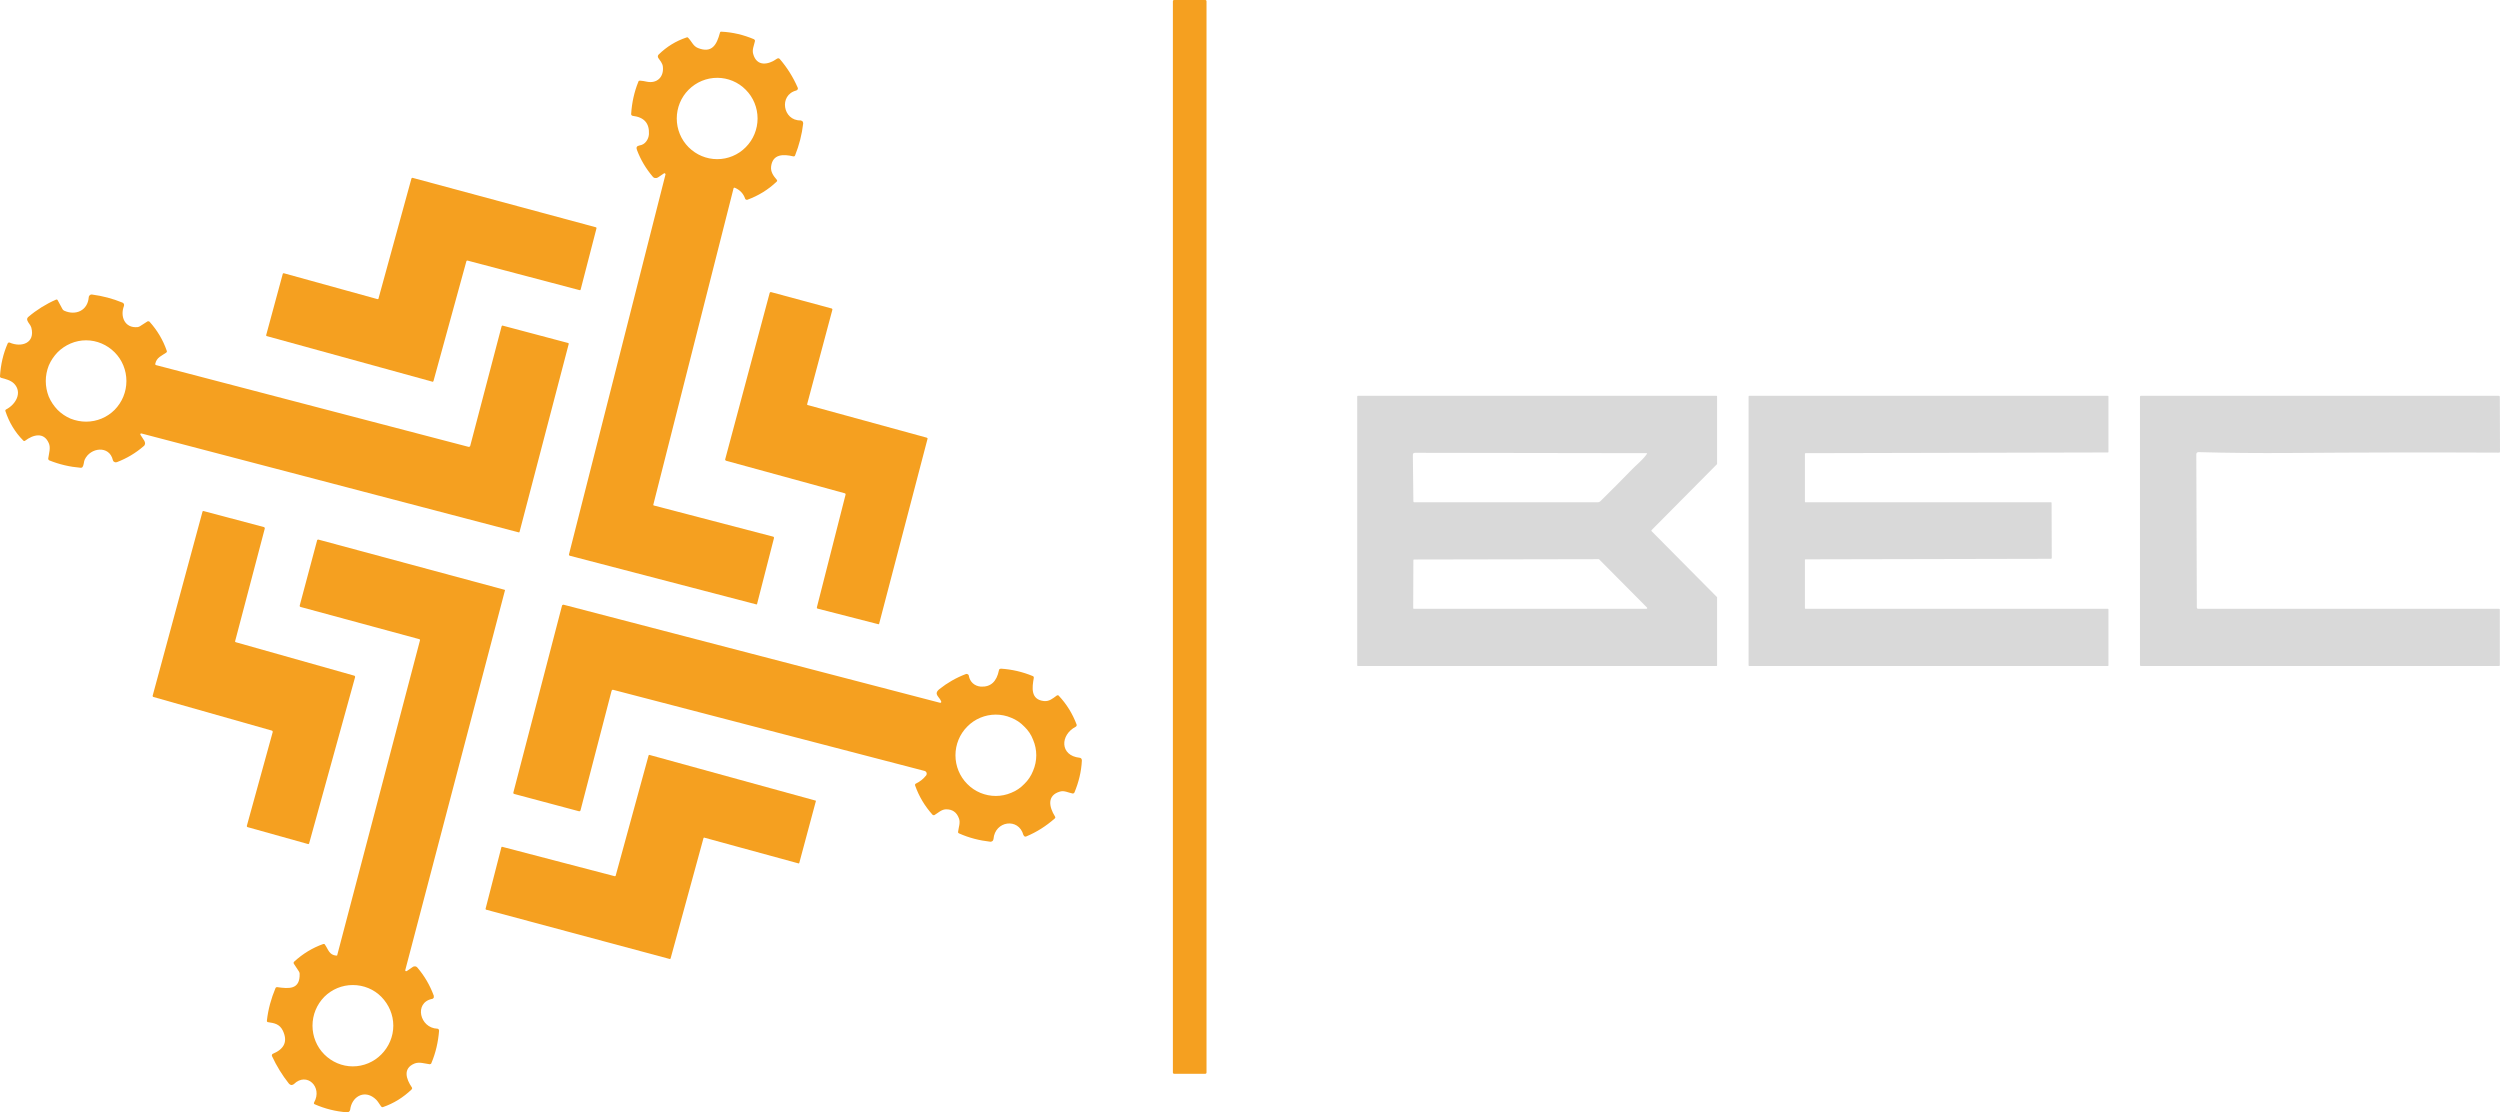 <svg width="142" height="63.188" viewBox="0 0 142 63.188" fill="none" xmlns="http://www.w3.org/2000/svg" xmlns:xlink="http://www.w3.org/1999/xlink">
	<desc>
			Created with Pixso.
	</desc>
	<defs/>
	<path id="Vector" d="M68.46 0L66.69 0C66.65 0 66.62 0.03 66.62 0.07L66.62 60.92C66.62 60.96 66.65 60.99 66.69 60.99L68.46 60.99C68.5 60.99 68.53 60.96 68.53 60.92L68.53 0.07C68.53 0.03 68.5 0 68.46 0Z" fill="#F5A020" fill-opacity="1" fill-rule="evenodd"/>
	<path id="Vector" d="M37.71 9.85L37.37 10.08C37.32 10.11 37.27 10.12 37.21 10.11C37.16 10.11 37.11 10.08 37.08 10.04C36.69 9.58 36.39 9.08 36.18 8.52C36.12 8.37 36.17 8.29 36.33 8.26C36.63 8.22 36.84 7.93 36.86 7.62C36.89 7 36.59 6.66 35.94 6.58C35.91 6.58 35.89 6.56 35.87 6.54C35.85 6.52 35.85 6.5 35.85 6.47C35.89 5.84 36.02 5.23 36.26 4.64C36.27 4.59 36.31 4.58 36.35 4.58C36.48 4.59 36.61 4.61 36.74 4.64C37.32 4.76 37.72 4.37 37.65 3.78C37.63 3.59 37.49 3.44 37.39 3.29C37.35 3.22 37.36 3.15 37.41 3.1C37.87 2.65 38.39 2.33 38.99 2.13C39.04 2.11 39.07 2.12 39.1 2.16C39.31 2.38 39.37 2.62 39.65 2.73C40.44 3.04 40.71 2.54 40.89 1.87C40.9 1.82 40.93 1.79 40.98 1.8C41.62 1.83 42.24 1.98 42.83 2.23C42.87 2.26 42.89 2.29 42.88 2.34C42.83 2.58 42.71 2.82 42.78 3.06C42.98 3.8 43.64 3.69 44.14 3.33C44.16 3.32 44.19 3.31 44.22 3.31C44.25 3.32 44.27 3.33 44.29 3.35C44.71 3.84 45.05 4.38 45.31 4.98C45.32 4.99 45.32 5.01 45.32 5.03C45.32 5.04 45.31 5.06 45.31 5.07C45.3 5.09 45.29 5.1 45.28 5.11C45.26 5.12 45.25 5.13 45.23 5.14C44.22 5.4 44.47 6.86 45.47 6.84C45.49 6.84 45.51 6.85 45.53 6.86C45.55 6.87 45.57 6.88 45.58 6.89C45.6 6.91 45.61 6.93 45.61 6.95C45.62 6.97 45.62 6.99 45.62 7.02C45.55 7.64 45.39 8.25 45.16 8.83C45.14 8.88 45.1 8.89 45.05 8.88C44.5 8.75 43.89 8.74 43.8 9.45C43.76 9.76 43.93 9.99 44.12 10.21C44.15 10.25 44.15 10.29 44.11 10.32C43.63 10.78 43.07 11.12 42.44 11.35C42.42 11.35 42.4 11.35 42.38 11.34C42.36 11.33 42.34 11.32 42.33 11.3C42.23 11 42.03 10.79 41.75 10.67C41.7 10.65 41.67 10.66 41.66 10.72L37.11 28.66C37.1 28.67 37.11 28.68 37.11 28.69C37.12 28.7 37.12 28.7 37.13 28.71L43.91 30.48C43.95 30.49 43.97 30.52 43.96 30.57L43 34.31C43 34.32 42.99 34.32 42.98 34.33C42.98 34.33 42.97 34.33 42.96 34.33L32.38 31.57C32.33 31.56 32.31 31.53 32.32 31.48L37.8 9.91C37.8 9.9 37.8 9.89 37.8 9.88C37.79 9.87 37.78 9.86 37.77 9.85C37.76 9.84 37.75 9.84 37.74 9.84C37.73 9.84 37.72 9.84 37.71 9.85ZM43.03 6.73C43.03 6.12 42.79 5.53 42.36 5.1C41.93 4.66 41.34 4.42 40.74 4.42C40.13 4.42 39.55 4.66 39.11 5.1C38.68 5.53 38.44 6.12 38.44 6.73C38.44 7.34 38.68 7.93 39.11 8.36C39.55 8.8 40.13 9.04 40.74 9.04C41.34 9.04 41.93 8.8 42.36 8.36C42.79 7.93 43.03 7.34 43.03 6.73Z" fill="#F5A020" fill-opacity="1" fill-rule="nonzero"/>
	<path id="Vector" d="M26.49 14.84L24.62 21.65C24.61 21.66 24.6 21.67 24.59 21.68C24.58 21.69 24.57 21.69 24.56 21.68L15.15 19.09C15.15 19.09 15.14 19.09 15.14 19.08C15.13 19.08 15.13 19.08 15.12 19.07C15.12 19.06 15.12 19.06 15.12 19.05C15.12 19.05 15.12 19.04 15.12 19.03L16.06 15.56C16.06 15.55 16.07 15.55 16.07 15.54C16.07 15.54 16.08 15.53 16.08 15.53C16.09 15.52 16.09 15.52 16.1 15.52C16.11 15.52 16.11 15.52 16.12 15.52L21.44 16.99C21.45 16.99 21.46 16.99 21.46 16.99C21.47 16.99 21.47 16.99 21.48 16.98C21.49 16.98 21.49 16.98 21.5 16.97C21.5 16.97 21.5 16.96 21.5 16.95L23.37 10.14C23.38 10.12 23.39 10.11 23.4 10.11C23.41 10.1 23.42 10.1 23.43 10.1L33.85 12.91C33.86 12.92 33.87 12.92 33.88 12.94C33.88 12.95 33.88 12.96 33.88 12.97L32.98 16.45C32.98 16.45 32.97 16.46 32.97 16.46C32.97 16.47 32.96 16.47 32.96 16.48C32.95 16.48 32.94 16.48 32.94 16.48C32.93 16.48 32.92 16.48 32.92 16.48L26.55 14.8C26.54 14.8 26.52 14.8 26.51 14.81C26.5 14.82 26.49 14.83 26.49 14.84Z" fill="#F5A020" fill-opacity="1" fill-rule="nonzero"/>
	<path id="Vector" d="M45.89 23.01L52.64 24.86C52.66 24.87 52.67 24.88 52.68 24.89C52.69 24.9 52.69 24.92 52.68 24.94L49.94 35.41C49.94 35.43 49.93 35.44 49.92 35.45C49.9 35.46 49.89 35.46 49.87 35.45L46.44 34.57C46.43 34.57 46.43 34.56 46.42 34.56C46.41 34.55 46.41 34.55 46.4 34.54C46.4 34.53 46.4 34.53 46.4 34.52C46.4 34.51 46.4 34.5 46.4 34.49L48.03 28.09C48.03 28.08 48.03 28.06 48.02 28.05C48.02 28.03 48 28.02 47.99 28.02L41.24 26.17C41.22 26.16 41.21 26.15 41.2 26.14C41.19 26.13 41.19 26.11 41.19 26.09L43.72 16.63C43.73 16.62 43.74 16.61 43.75 16.6C43.76 16.59 43.78 16.59 43.79 16.59L47.23 17.52C47.25 17.52 47.26 17.53 47.27 17.55C47.28 17.56 47.28 17.58 47.28 17.59L45.85 22.94C45.84 22.96 45.85 22.97 45.85 22.99C45.86 23 45.87 23.01 45.89 23.01Z" fill="#F5A020" fill-opacity="1" fill-rule="nonzero"/>
	<path id="Vector" d="M3.65 17.65C4.3 17.94 4.98 17.64 5.04 16.89C5.04 16.86 5.05 16.84 5.06 16.82C5.07 16.8 5.08 16.78 5.1 16.77C5.12 16.75 5.14 16.74 5.16 16.73C5.19 16.73 5.21 16.73 5.23 16.73C5.83 16.81 6.4 16.96 6.96 17.19C6.99 17.2 7.02 17.23 7.04 17.27C7.05 17.3 7.05 17.34 7.04 17.38C6.81 17.98 7.09 18.65 7.81 18.58C7.86 18.57 7.91 18.56 7.95 18.53L8.37 18.26C8.39 18.25 8.41 18.24 8.44 18.25C8.46 18.25 8.48 18.26 8.5 18.28C8.93 18.76 9.26 19.31 9.47 19.92C9.49 19.96 9.48 20 9.44 20.03C9.19 20.21 8.9 20.29 8.82 20.66C8.81 20.7 8.83 20.73 8.87 20.74L26.61 25.38C26.63 25.39 26.66 25.38 26.67 25.37C26.69 25.36 26.71 25.34 26.71 25.32L28.49 18.54C28.49 18.53 28.5 18.53 28.5 18.52C28.51 18.51 28.51 18.51 28.52 18.5C28.53 18.5 28.54 18.49 28.55 18.49C28.55 18.49 28.56 18.49 28.57 18.5L32.26 19.48C32.27 19.48 32.29 19.49 32.3 19.5C32.3 19.52 32.31 19.53 32.3 19.55L29.51 30.21C29.51 30.22 29.5 30.23 29.5 30.23C29.49 30.24 29.48 30.24 29.47 30.24L8.03 24.62C8.02 24.62 8.01 24.62 8 24.62C7.99 24.63 7.98 24.63 7.98 24.64C7.97 24.65 7.97 24.66 7.97 24.67C7.97 24.68 7.97 24.69 7.98 24.7L8.2 25.04C8.23 25.09 8.24 25.15 8.24 25.21C8.23 25.26 8.2 25.32 8.15 25.35C7.7 25.74 7.19 26.04 6.64 26.25C6.61 26.26 6.59 26.26 6.57 26.26C6.54 26.26 6.52 26.25 6.5 26.24C6.48 26.23 6.46 26.21 6.44 26.2C6.43 26.18 6.42 26.15 6.41 26.13C6.21 25.28 5.13 25.41 4.81 26.11C4.76 26.21 4.77 26.4 4.69 26.52C4.67 26.56 4.63 26.57 4.59 26.57C3.97 26.52 3.37 26.38 2.8 26.15C2.78 26.14 2.76 26.12 2.75 26.1C2.74 26.09 2.74 26.06 2.74 26.04C2.78 25.75 2.89 25.43 2.77 25.17C2.49 24.52 1.88 24.69 1.43 25.03C1.39 25.06 1.35 25.06 1.32 25.02C0.85 24.55 0.52 23.99 0.31 23.36C0.29 23.31 0.31 23.28 0.34 23.26C0.89 22.98 1.29 22.3 0.8 21.79C0.61 21.6 0.33 21.53 0.06 21.46C0.04 21.45 0.02 21.44 0.01 21.42C0 21.4 -0.01 21.38 0 21.36C0.04 20.71 0.18 20.09 0.44 19.5C0.45 19.48 0.47 19.46 0.49 19.46C0.51 19.45 0.53 19.45 0.55 19.46C1.22 19.75 2.01 19.49 1.78 18.61C1.74 18.46 1.61 18.35 1.56 18.22C1.52 18.13 1.54 18.06 1.61 18C2.08 17.6 2.61 17.27 3.18 17.02C3.23 17 3.26 17.02 3.28 17.06L3.55 17.56C3.57 17.6 3.61 17.63 3.65 17.65ZM7.18 21.64C7.18 21.03 6.94 20.44 6.51 20.01C6.08 19.58 5.5 19.33 4.89 19.33C4.59 19.33 4.29 19.39 4.01 19.51C3.73 19.63 3.48 19.8 3.27 20.01C3.06 20.23 2.89 20.48 2.77 20.76C2.66 21.04 2.6 21.34 2.6 21.64C2.6 21.95 2.66 22.25 2.77 22.53C2.89 22.81 3.06 23.06 3.27 23.28C3.48 23.49 3.73 23.66 4.01 23.78C4.29 23.89 4.59 23.95 4.89 23.95C5.5 23.95 6.08 23.71 6.51 23.28C6.94 22.84 7.18 22.26 7.18 21.64Z" fill="#F5A020" fill-opacity="1" fill-rule="nonzero"/>
	<path id="Vector" d="M102.52 31.81L102.52 34.54C102.52 34.55 102.52 34.56 102.53 34.57C102.53 34.57 102.54 34.58 102.55 34.58L119.72 34.58C119.73 34.58 119.74 34.58 119.75 34.59C119.76 34.6 119.76 34.61 119.76 34.62L119.76 37.79C119.76 37.8 119.76 37.81 119.75 37.82C119.74 37.82 119.73 37.83 119.72 37.83L99.36 37.83C99.35 37.83 99.34 37.82 99.33 37.82C99.33 37.81 99.32 37.8 99.32 37.79L99.32 22.52C99.32 22.51 99.33 22.5 99.33 22.49C99.34 22.49 99.35 22.48 99.36 22.48L119.72 22.48C119.73 22.48 119.74 22.49 119.75 22.49C119.76 22.5 119.76 22.51 119.76 22.52L119.76 25.66C119.76 25.68 119.76 25.69 119.75 25.69C119.74 25.7 119.73 25.7 119.72 25.7L102.55 25.74C102.54 25.74 102.53 25.74 102.53 25.75C102.52 25.76 102.52 25.77 102.52 25.78L102.52 28.49C102.52 28.5 102.52 28.51 102.53 28.52C102.53 28.53 102.54 28.53 102.55 28.53L116.5 28.53C116.51 28.53 116.52 28.53 116.52 28.54C116.53 28.55 116.53 28.56 116.53 28.57L116.54 31.7C116.54 31.71 116.53 31.72 116.52 31.73C116.52 31.73 116.51 31.74 116.5 31.74L102.55 31.77C102.54 31.77 102.53 31.78 102.53 31.78C102.52 31.79 102.52 31.8 102.52 31.81Z" fill="#D9D9D9" fill-opacity="1" fill-rule="nonzero"/>
	<path id="Vector" d="M124.75 25.79L124.78 34.5C124.78 34.55 124.81 34.58 124.85 34.58L141.94 34.58C141.97 34.58 141.99 34.59 141.99 34.63L141.99 37.77C141.99 37.81 141.97 37.83 141.93 37.83L121.61 37.83C121.57 37.83 121.55 37.81 121.55 37.76L121.55 22.55C121.55 22.5 121.57 22.48 121.61 22.48L141.92 22.48C141.97 22.48 141.99 22.51 141.99 22.55L142 25.66C142 25.67 141.99 25.67 141.99 25.68C141.99 25.69 141.99 25.69 141.98 25.7C141.98 25.7 141.97 25.7 141.96 25.71C141.96 25.71 141.95 25.71 141.95 25.71C137.93 25.69 133.95 25.7 130 25.73C128.28 25.74 126.57 25.73 124.87 25.68C124.85 25.68 124.84 25.68 124.83 25.69C124.81 25.69 124.8 25.7 124.79 25.71C124.78 25.72 124.77 25.73 124.76 25.75C124.76 25.76 124.75 25.78 124.75 25.79Z" fill="#D9D9D9" fill-opacity="1" fill-rule="nonzero"/>
	<path id="Vector" d="M97.53 33.93L97.53 37.79C97.53 37.8 97.53 37.81 97.52 37.82C97.51 37.82 97.5 37.83 97.49 37.83L77.13 37.83C77.12 37.83 77.11 37.82 77.1 37.82C77.09 37.81 77.09 37.8 77.09 37.79L77.09 22.52C77.09 22.51 77.1 22.5 77.1 22.49C77.11 22.49 77.12 22.48 77.13 22.48L97.49 22.48C97.5 22.48 97.51 22.49 97.52 22.49C97.53 22.5 97.53 22.51 97.53 22.52L97.53 26.34C97.53 26.35 97.53 26.36 97.52 26.37L93.81 30.11C93.81 30.12 93.8 30.12 93.8 30.13C93.8 30.13 93.8 30.14 93.8 30.14C93.8 30.15 93.8 30.15 93.8 30.16C93.8 30.16 93.81 30.17 93.81 30.17L97.52 33.91C97.53 33.91 97.53 33.92 97.53 33.93ZM92.71 26.65C92.91 26.44 93.3 26.13 93.54 25.79C93.57 25.76 93.56 25.74 93.51 25.74L80.37 25.72C80.29 25.72 80.25 25.76 80.25 25.84L80.28 28.48C80.28 28.51 80.3 28.53 80.33 28.53L90.76 28.53C90.81 28.53 90.85 28.51 90.89 28.48C91.5 27.88 92.11 27.27 92.71 26.65ZM90.84 31.78C90.83 31.77 90.83 31.77 90.83 31.77C90.82 31.77 90.81 31.76 90.81 31.76L80.32 31.78C80.31 31.78 80.3 31.78 80.29 31.79C80.29 31.8 80.28 31.81 80.28 31.82L80.27 34.54C80.27 34.55 80.28 34.56 80.28 34.57C80.29 34.57 80.3 34.58 80.31 34.58L93.52 34.58C93.53 34.58 93.53 34.58 93.54 34.57C93.55 34.57 93.55 34.56 93.56 34.55C93.56 34.54 93.56 34.54 93.56 34.53C93.56 34.52 93.55 34.51 93.55 34.51L90.84 31.78Z" fill="#D9D9D9" fill-opacity="1" fill-rule="nonzero"/>
	<path id="Vector" d="M8.67 39.52L11.5 29.07C11.5 29.06 11.5 29.06 11.51 29.05C11.51 29.04 11.52 29.04 11.52 29.03C11.53 29.03 11.54 29.03 11.55 29.03C11.56 29.02 11.56 29.02 11.57 29.03L15 29.94C15.01 29.95 15.02 29.96 15.03 29.97C15.04 29.99 15.04 30 15.04 30.02L13.36 36.4C13.35 36.41 13.35 36.42 13.35 36.43C13.36 36.44 13.36 36.44 13.36 36.45C13.37 36.46 13.37 36.46 13.38 36.47C13.38 36.47 13.39 36.48 13.4 36.48L20.13 38.38C20.14 38.39 20.16 38.4 20.16 38.41C20.17 38.43 20.17 38.44 20.17 38.46L17.56 47.9C17.56 47.91 17.55 47.93 17.53 47.94C17.52 47.94 17.5 47.95 17.49 47.94L14.06 46.98C14.05 46.98 14.03 46.97 14.03 46.95C14.02 46.94 14.02 46.92 14.02 46.91L15.49 41.58C15.49 41.56 15.49 41.54 15.48 41.53C15.48 41.52 15.46 41.5 15.45 41.5L8.72 39.59C8.7 39.59 8.69 39.58 8.68 39.56C8.67 39.55 8.67 39.53 8.67 39.52Z" fill="#F5A020" fill-opacity="1" fill-rule="nonzero"/>
	<path id="Vector" d="M23.1 55.16L23.45 54.92C23.49 54.89 23.54 54.88 23.58 54.89C23.63 54.89 23.67 54.92 23.7 54.95C24.11 55.43 24.42 55.96 24.64 56.56C24.64 56.58 24.64 56.6 24.64 56.62C24.64 56.64 24.64 56.66 24.63 56.68C24.62 56.69 24.6 56.71 24.59 56.72C24.57 56.73 24.55 56.74 24.53 56.74C23.51 56.96 23.84 58.39 24.84 58.43C24.85 58.43 24.87 58.43 24.88 58.44C24.89 58.44 24.9 58.45 24.91 58.46C24.92 58.47 24.93 58.49 24.93 58.5C24.94 58.52 24.94 58.53 24.94 58.54C24.89 59.18 24.75 59.8 24.5 60.39C24.5 60.41 24.48 60.42 24.47 60.43C24.45 60.44 24.42 60.45 24.41 60.45C24.11 60.41 23.81 60.3 23.54 60.41C22.87 60.69 23.07 61.29 23.39 61.76C23.4 61.78 23.41 61.8 23.41 61.82C23.4 61.84 23.39 61.86 23.38 61.88C22.91 62.33 22.37 62.67 21.76 62.88C21.71 62.9 21.68 62.88 21.65 62.85C21.52 62.66 21.42 62.48 21.25 62.36C20.64 61.89 19.97 62.33 19.89 63.03C19.88 63.07 19.86 63.12 19.83 63.14C19.79 63.17 19.75 63.19 19.71 63.18C19.07 63.13 18.46 62.98 17.87 62.72C17.83 62.7 17.82 62.67 17.84 62.62C18.34 61.74 17.42 60.87 16.7 61.57C16.68 61.59 16.66 61.6 16.63 61.61C16.61 61.62 16.58 61.63 16.55 61.63C16.53 61.62 16.5 61.62 16.47 61.6C16.45 61.59 16.43 61.57 16.41 61.55C16.03 61.07 15.71 60.55 15.45 59.99C15.45 59.98 15.44 59.96 15.44 59.95C15.44 59.93 15.45 59.92 15.45 59.91C15.46 59.89 15.46 59.88 15.47 59.87C15.48 59.86 15.5 59.85 15.51 59.85C16.17 59.57 16.35 59.13 16.06 58.53C15.88 58.17 15.59 58.11 15.23 58.06C15.21 58.06 15.19 58.05 15.17 58.03C15.16 58.02 15.16 57.99 15.16 57.97C15.23 57.33 15.4 56.72 15.65 56.12C15.66 56.11 15.67 56.09 15.69 56.08C15.71 56.07 15.73 56.07 15.75 56.07C16.4 56.16 17.05 56.23 17.02 55.3C17.02 55.26 17 55.22 16.98 55.18L16.69 54.74C16.67 54.7 16.67 54.66 16.71 54.62C17.19 54.18 17.74 53.84 18.36 53.62C18.38 53.62 18.4 53.62 18.42 53.62C18.44 53.63 18.45 53.64 18.46 53.66C18.65 53.93 18.69 54.24 19.1 54.28C19.14 54.28 19.16 54.27 19.16 54.23L23.85 36.39C23.87 36.34 23.85 36.31 23.8 36.3L17.09 34.48C17.03 34.47 17.01 34.43 17.03 34.37L18.01 30.7C18.01 30.69 18.01 30.68 18.02 30.67C18.03 30.67 18.03 30.66 18.04 30.66C18.05 30.65 18.06 30.65 18.07 30.65C18.08 30.65 18.08 30.65 18.09 30.65L28.66 33.5C28.66 33.5 28.67 33.5 28.68 33.51C28.68 33.52 28.69 33.53 28.68 33.54L23.02 55.1C23.02 55.11 23.02 55.12 23.02 55.13C23.02 55.14 23.03 55.15 23.04 55.16C23.05 55.16 23.06 55.16 23.07 55.16C23.08 55.16 23.09 55.16 23.1 55.16ZM22.34 58.26C22.34 57.64 22.09 57.06 21.66 56.62C21.24 56.19 20.65 55.95 20.04 55.95C19.43 55.95 18.85 56.19 18.42 56.62C17.99 57.06 17.75 57.64 17.75 58.26C17.75 58.87 17.99 59.46 18.42 59.89C18.85 60.32 19.43 60.57 20.04 60.57C20.65 60.57 21.24 60.32 21.66 59.89C22.09 59.46 22.34 58.87 22.34 58.26Z" fill="#F5A020" fill-opacity="1" fill-rule="nonzero"/>
	<path id="Vector" d="M52.52 43.79L34.82 39.18C34.8 39.18 34.79 39.18 34.77 39.19C34.76 39.2 34.75 39.21 34.74 39.23L32.97 46.04C32.96 46.05 32.95 46.06 32.94 46.07C32.92 46.08 32.91 46.08 32.89 46.08L29.22 45.1C29.17 45.09 29.15 45.06 29.16 45.01L31.92 34.41C31.92 34.4 31.93 34.39 31.93 34.38C31.94 34.37 31.95 34.36 31.96 34.36C31.97 34.35 31.98 34.35 31.99 34.35C32 34.35 32.01 34.35 32.02 34.35L53.4 39.92C53.41 39.92 53.41 39.92 53.42 39.92C53.43 39.92 53.44 39.91 53.45 39.9C53.46 39.9 53.46 39.89 53.46 39.88C53.47 39.87 53.47 39.86 53.46 39.85C53.38 39.58 52.99 39.44 53.36 39.14C53.8 38.79 54.3 38.5 54.85 38.29C54.87 38.28 54.89 38.28 54.91 38.28C54.93 38.28 54.95 38.29 54.97 38.3C54.98 38.31 55 38.32 55.01 38.33C55.02 38.35 55.03 38.37 55.03 38.39C55.09 38.73 55.35 38.97 55.71 39C56.27 39.03 56.61 38.72 56.74 38.07C56.74 38.04 56.76 38.02 56.78 38C56.8 37.99 56.83 37.98 56.85 37.98C57.48 38.02 58.08 38.16 58.66 38.4C58.71 38.42 58.72 38.45 58.72 38.5C58.62 39.06 58.53 39.74 59.3 39.82C59.59 39.85 59.79 39.68 60.02 39.51C60.04 39.5 60.06 39.49 60.08 39.49C60.11 39.49 60.13 39.5 60.14 39.52C60.59 40 60.92 40.54 61.15 41.15C61.16 41.17 61.16 41.2 61.15 41.22C61.14 41.25 61.12 41.27 61.1 41.28C60.21 41.74 60.19 42.92 61.32 43.04C61.36 43.04 61.39 43.06 61.42 43.09C61.44 43.12 61.45 43.16 61.45 43.2C61.42 43.83 61.27 44.43 61.03 45.01C61.02 45.03 61 45.05 60.98 45.06C60.96 45.07 60.94 45.08 60.92 45.07C60.67 45.02 60.45 44.89 60.21 44.96C59.45 45.18 59.59 45.84 59.92 46.37C59.95 46.42 59.95 46.45 59.91 46.49C59.42 46.92 58.89 47.26 58.29 47.51C58.28 47.52 58.26 47.52 58.25 47.52C58.23 47.52 58.21 47.51 58.2 47.51C58.18 47.5 58.17 47.49 58.16 47.47C58.15 47.46 58.14 47.45 58.13 47.43C57.86 46.43 56.51 46.62 56.43 47.66C56.42 47.68 56.42 47.7 56.41 47.72C56.4 47.74 56.39 47.76 56.37 47.77C56.35 47.79 56.33 47.8 56.31 47.8C56.29 47.81 56.27 47.81 56.25 47.81C55.63 47.74 55.04 47.59 54.48 47.34C54.43 47.32 54.41 47.29 54.42 47.24C54.45 46.99 54.56 46.73 54.47 46.49C54.34 46.13 54.09 45.96 53.72 45.97C53.47 45.98 53.29 46.17 53.07 46.3C53.05 46.3 53.03 46.31 53.01 46.3C53 46.3 52.98 46.29 52.97 46.28C52.53 45.79 52.2 45.24 51.98 44.62C51.97 44.6 51.97 44.57 51.98 44.55C51.99 44.53 52 44.52 52.02 44.51C52.25 44.4 52.44 44.25 52.6 44.05C52.62 44.03 52.63 44.01 52.63 43.98C52.64 43.95 52.64 43.93 52.63 43.9C52.62 43.87 52.61 43.85 52.59 43.83C52.57 43.81 52.54 43.8 52.52 43.79ZM58.86 42.9C58.86 42.6 58.8 42.3 58.68 42.02C58.57 41.73 58.4 41.48 58.18 41.27C57.97 41.05 57.72 40.88 57.44 40.77C57.16 40.65 56.86 40.59 56.56 40.59C55.96 40.59 55.37 40.83 54.94 41.27C54.51 41.7 54.27 42.29 54.27 42.9C54.27 43.51 54.51 44.1 54.94 44.53C55.37 44.97 55.96 45.21 56.56 45.21C56.86 45.21 57.16 45.15 57.44 45.03C57.72 44.92 57.97 44.75 58.18 44.53C58.4 44.32 58.57 44.06 58.68 43.78C58.8 43.5 58.86 43.2 58.86 42.9Z" fill="#F5A020" fill-opacity="1" fill-rule="nonzero"/>
	<path id="Vector" d="M39.96 47.6L38.09 54.44C38.09 54.44 38.08 54.45 38.08 54.45C38.08 54.46 38.08 54.46 38.07 54.46C38.07 54.46 38.06 54.47 38.06 54.47C38.05 54.47 38.05 54.47 38.04 54.47L27.61 51.67C27.61 51.66 27.6 51.66 27.6 51.66C27.59 51.66 27.59 51.65 27.59 51.65C27.58 51.64 27.58 51.64 27.58 51.63C27.58 51.63 27.58 51.62 27.58 51.62L28.48 48.12C28.48 48.12 28.49 48.12 28.49 48.11C28.49 48.11 28.5 48.1 28.5 48.1C28.51 48.1 28.51 48.1 28.52 48.1C28.52 48.1 28.53 48.1 28.53 48.1L34.92 49.77C34.93 49.77 34.94 49.77 34.95 49.76C34.96 49.76 34.97 49.75 34.97 49.74L36.84 42.91C36.84 42.9 36.84 42.9 36.85 42.9C36.85 42.89 36.86 42.89 36.86 42.89C36.86 42.88 36.87 42.88 36.87 42.88C36.88 42.88 36.89 42.88 36.89 42.88L46.31 45.47C46.32 45.47 46.32 45.47 46.33 45.47C46.33 45.48 46.33 45.48 46.34 45.48C46.34 45.49 46.34 45.49 46.34 45.5C46.34 45.5 46.34 45.51 46.34 45.51L45.4 49.01C45.4 49.02 45.39 49.02 45.39 49.03C45.39 49.03 45.38 49.03 45.38 49.04C45.37 49.04 45.37 49.04 45.36 49.04C45.36 49.04 45.35 49.04 45.35 49.04L40.01 47.58C40 47.57 40 47.57 40 47.57C39.99 47.58 39.98 47.58 39.98 47.58C39.98 47.58 39.97 47.59 39.97 47.59C39.97 47.59 39.96 47.6 39.96 47.6Z" fill="#F5A020" fill-opacity="1" fill-rule="nonzero"/>
</svg>
